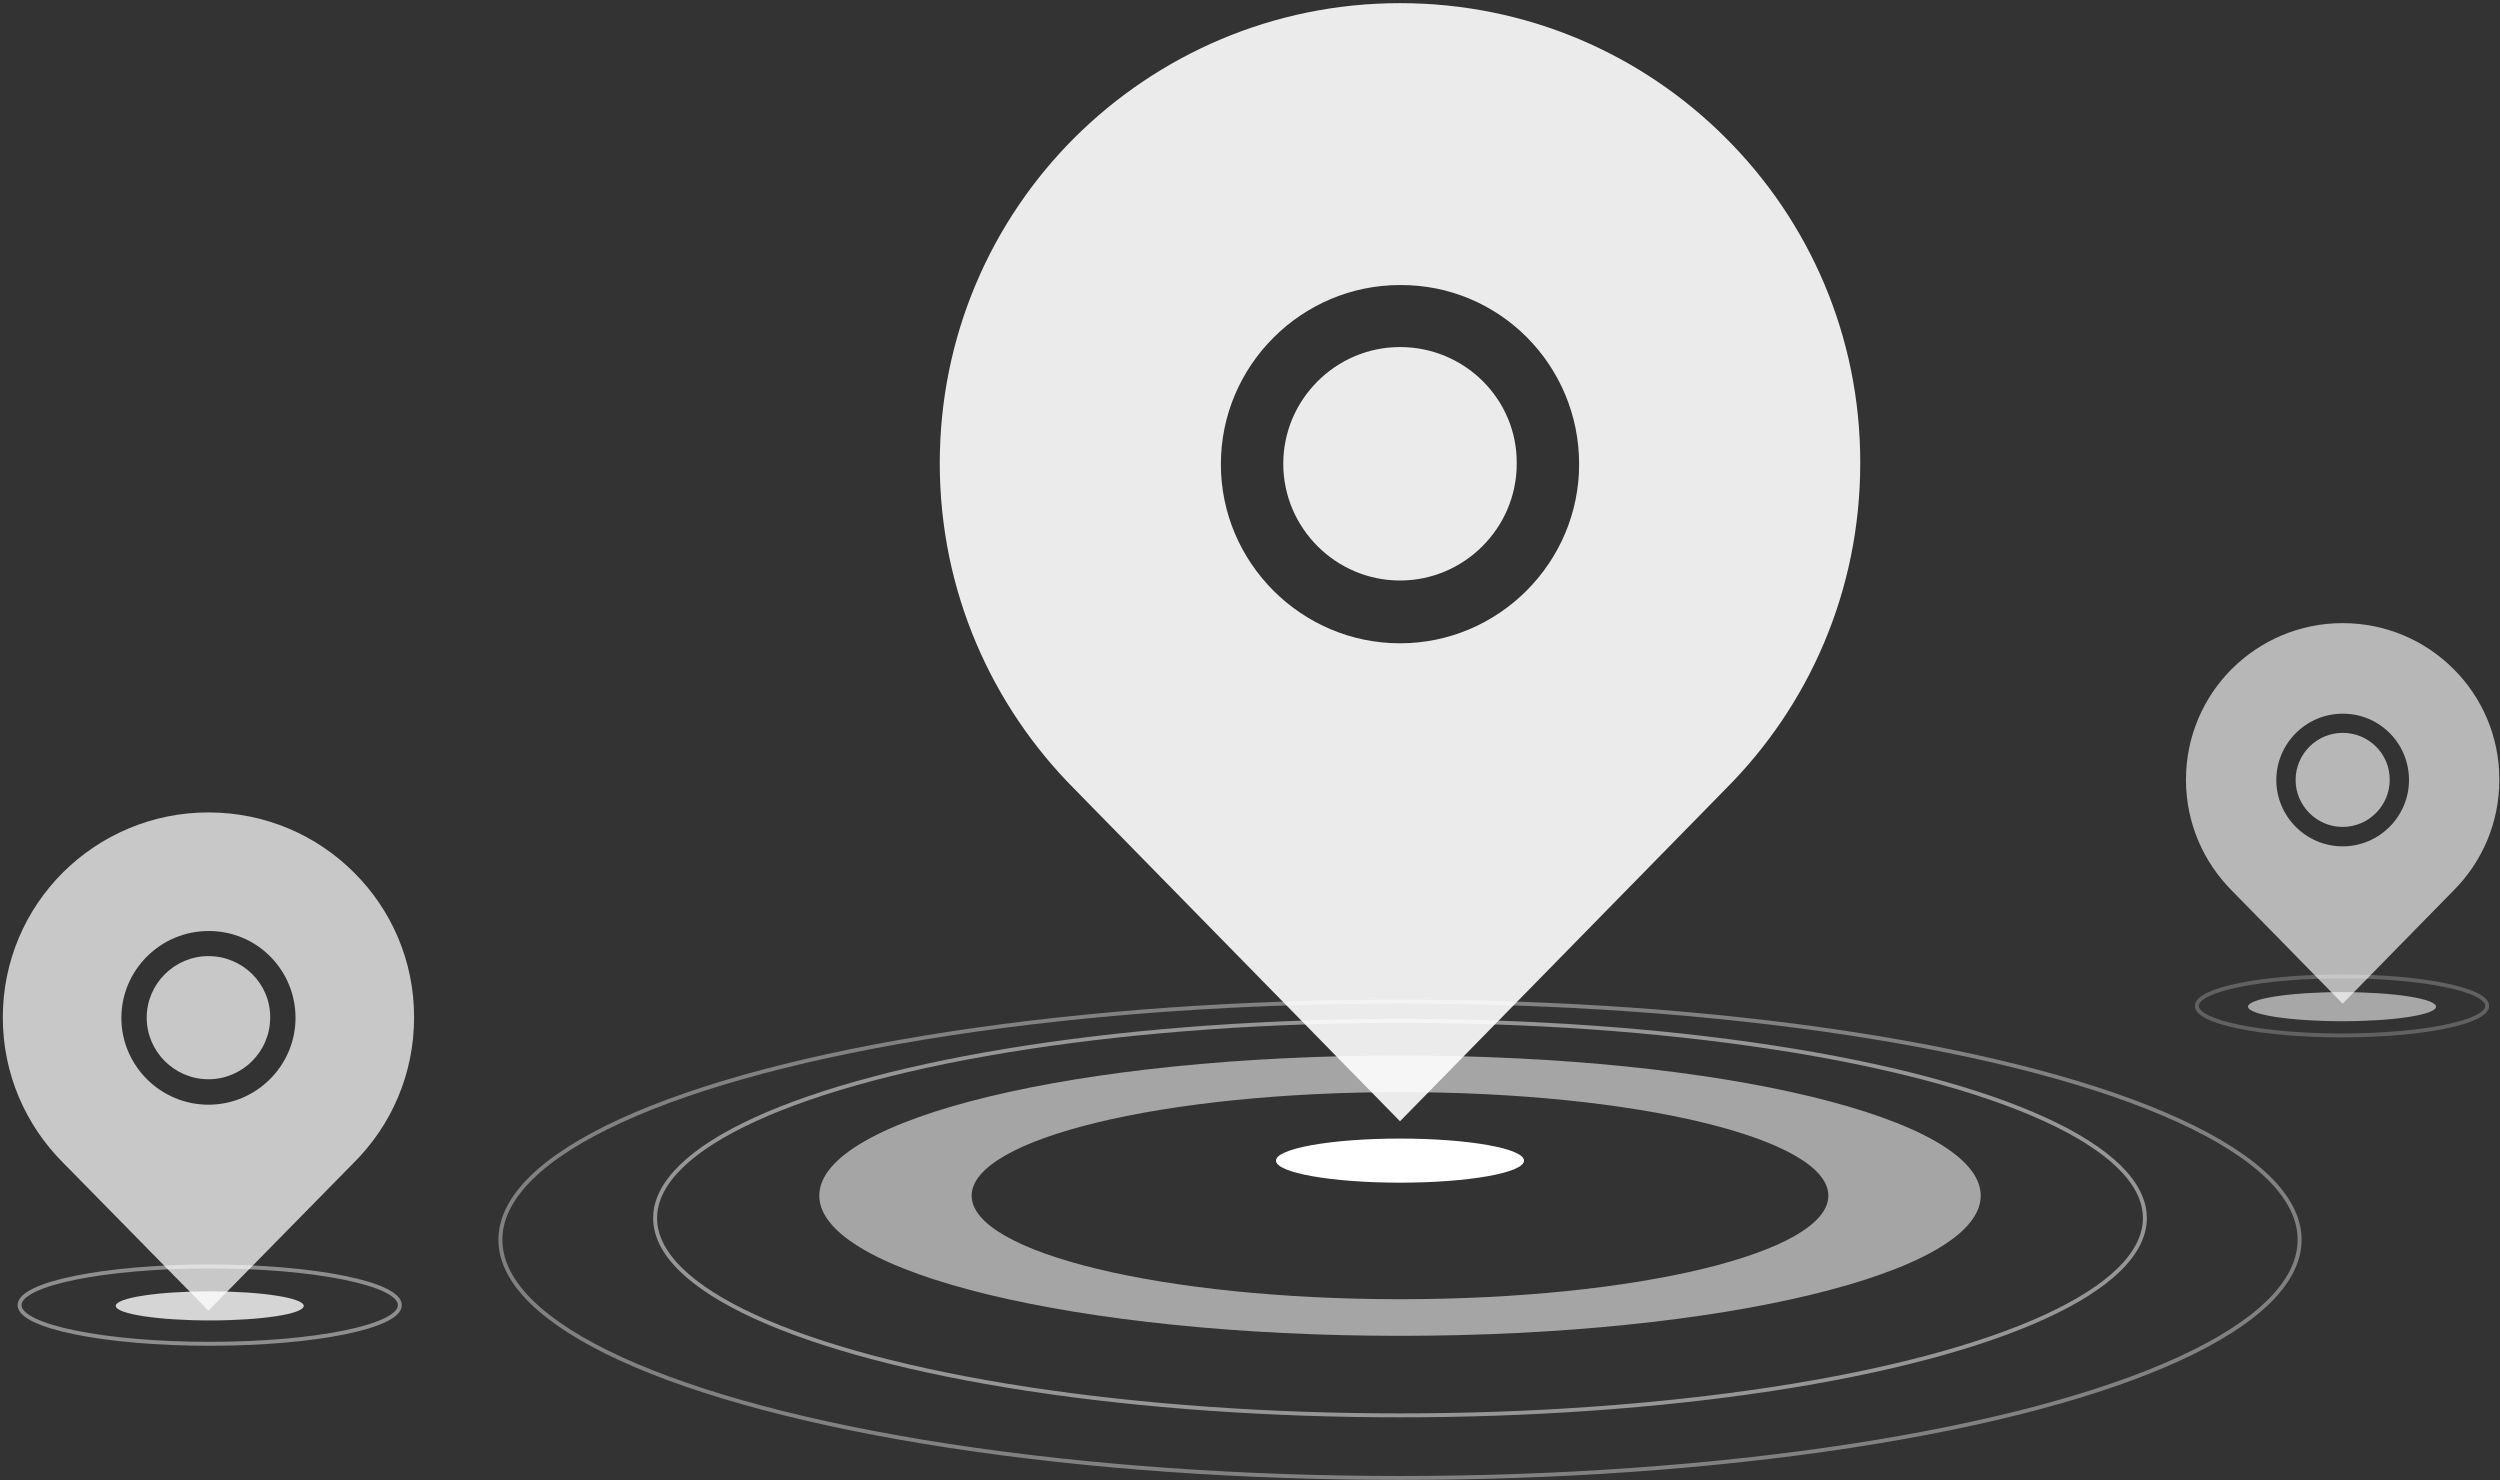 <?xml version="1.0" encoding="UTF-8"?>
<svg width="635px" height="376px" viewBox="0 0 635 376" version="1.1" xmlns="http://www.w3.org/2000/svg" xmlns:xlink="http://www.w3.org/1999/xlink">
    <rect x="0" y="0" width="635" height="376" fill="#333333" stroke="none"/>
    <!-- Generator: sketchtool 42 (36781) - http://www.bohemiancoding.com/sketch -->
    <title>6C952277-DDB2-4B02-937B-FE0660157583</title>
    <desc>Created with sketchtool.</desc>
    <defs></defs>
    <g id="Page-1" stroke="none" stroke-width="1" fill="none" fill-rule="evenodd">
        <g id="解决方案_移动-APP" transform="translate(-705, -201)">
            <g id="Header">
                <g id="banner_app" transform="translate(705, 201)">
                    <path d="M53.268,321.675 C26.584,321.675 4.968,326.07 4.968,331.5 C4.968,336.93 26.584,341.325 53.268,341.325 C79.952,341.325 101.568,336.93 101.568,331.5 C101.568,326.07 79.952,321.675 53.268,321.675 Z" id="Shape-Copy" stroke="#FFFFFF" opacity="0.448"></path>
                    <path d="M594.868,248 C574.5,248 558,251.355 558,255.5 C558,259.645 574.5,263 594.868,263 C615.237,263 631.737,259.645 631.737,255.5 C631.737,251.355 615.237,248 594.868,248 Z" id="Shape-Copy-2" stroke="#FFFFFF" opacity="0.224"></path>
                    <path d="M53.275,335.391 C40.107,335.391 29.4,333.728 29.4,331.695 C29.4,329.663 40.073,328 53.275,328 C66.443,328 77.15,329.663 77.15,331.695 C77.15,333.754 66.477,335.391 53.275,335.391 Z" id="Path" fill="#FFFFFF" opacity="0.79"></path>
                    <path d="M594.875,259.391 C581.707,259.391 571,257.728 571,255.695 C571,253.663 581.673,252 594.875,252 C608.043,252 618.75,253.663 618.75,255.695 C618.75,257.754 608.077,259.391 594.875,259.391 Z" id="Path-Copy" fill="#FFFFFF" opacity="0.568"></path>
                    <ellipse id="Oval" fill="#FFFFFF" cx="355.6" cy="294.8" rx="31.5" ry="5.6"></ellipse>
                    <path d="M355.6,268.1 C274.1,268.1 208.1,284 208.1,303.7 C208.1,323.4 274.1,339.3 355.6,339.3 C437.1,339.3 503.1,323.4 503.1,303.7 C503.1,284 437.1,268.1 355.6,268.1 Z M355.6,330 C295.5,330 246.8,318.2 246.8,303.7 C246.8,289.2 295.5,277.4 355.6,277.4 C415.7,277.4 464.4,289.2 464.4,303.7 C464.4,318.2 415.7,330 355.6,330 Z" id="Shape" fill="#FFFFFF" opacity="0.56"></path>
                    <ellipse id="Oval" stroke="#FFFFFF" opacity="0.485" cx="355.6" cy="309.4" rx="189.2" ry="50.1"></ellipse>
                    <ellipse id="Oval" stroke="#FFFFFF" opacity="0.384" cx="355.6" cy="314.9" rx="228.5" ry="60.5"></ellipse>
                    <g id="Group" opacity="0.9" transform="translate(238, 0)" fill="#FFFFFF">
                        <path d="M200.3,35 C179.1,13.8 149.9,0.8 117.6,0.8 C85.3,0.8 56.1,13.9 34.9,35 C13.7,56.2 0.7,85.4 0.7,117.7 C0.7,150 13.8,179.2 34.9,200.4 L117.6,284.8 L117.6,284.8 L200.3,200.4 C221.5,179.2 234.5,150 234.5,117.7 C234.6,85.4 221.5,56.1 200.3,35 Z M163.1,117.9 C163.1,142.933 142.633,163.4 117.6,163.4 C92.567,163.4 72.1,142.933 72.1,117.9 C72.1,92.868 92.567,72.401 117.6,72.401 L117.6,72.401 C142.79,72.243 163.1,92.71 163.1,117.9 L163.1,117.9 Z" id="Shape"></path>
                        <path d="M117.6,88.151 L117.6,88.151 C101.293,88.151 87.95,101.493 87.95,117.8 C87.95,134.107 101.293,147.449 117.6,147.449 C133.907,147.449 147.249,134.107 147.249,117.8 L147.249,117.8 C147.434,101.493 134.092,88.151 117.6,88.151 Z" id="Shape"></path>
                    </g>
                    <g id="Group-Copy" opacity="0.728" transform="translate(0.4, 206)" fill="#FFFFFF">
                        <path d="M89.496,15.596 C80.023,6.149 66.977,0.356 52.545,0.356 C38.113,0.356 25.066,6.194 15.594,15.596 C6.121,25.044 0.313,38.055 0.313,52.449 C0.313,66.842 6.166,79.854 15.594,89.301 L52.545,126.911 L52.545,126.911 L89.496,89.301 C98.968,79.854 104.777,66.842 104.777,52.449 C104.821,38.055 98.968,24.999 89.496,15.596 Z M74.661,52.538 C74.661,64.674 64.713,74.596 52.545,74.596 C40.377,74.596 30.428,64.674 30.428,52.538 C30.428,40.402 40.377,30.48 52.545,30.48 L52.545,30.48 C64.789,30.404 74.661,40.326 74.661,52.538 L74.661,52.538 Z" id="Shape"></path>
                        <path d="M52.544,36.852 L52.544,36.852 C43.919,36.852 36.861,43.891 36.861,52.493 C36.861,61.096 43.919,68.134 52.544,68.134 C61.17,68.134 68.227,61.096 68.227,52.493 L68.227,52.493 C68.325,43.891 61.268,36.852 52.544,36.852 Z" id="Shape"></path>
                    </g>
                    <g id="Group-Copy-2" opacity="0.648" transform="translate(555, 158)" fill="#FFFFFF">
                        <path d="M68.187,11.912 C60.97,4.697 51.03,0.272 40.034,0.272 C29.038,0.272 19.098,4.731 11.881,11.912 C4.664,19.128 0.238,29.066 0.238,40.059 C0.238,51.053 4.698,60.991 11.881,68.206 L40.034,96.932 L40.034,96.932 L68.187,68.206 C75.404,60.991 79.83,51.053 79.83,40.059 C79.864,29.066 75.404,19.094 68.187,11.912 Z M56.885,40.127 C56.885,49.396 49.305,56.975 40.034,56.975 C30.763,56.975 23.183,49.396 23.183,40.127 C23.183,30.859 30.763,23.28 40.034,23.28 L40.034,23.28 C49.363,23.222 56.885,30.8 56.885,40.127 L56.885,40.127 Z" id="Shape"></path>
                        <path d="M40.034,28.147 L40.034,28.147 C33.462,28.147 28.085,33.523 28.085,40.093 C28.085,46.664 33.462,52.04 40.034,52.04 C46.606,52.04 51.983,46.664 51.983,40.093 L51.983,40.093 C52.057,33.523 46.68,28.147 40.034,28.147 Z" id="Shape"></path>
                    </g>
                    <path d="M438.3,198.4 C439.7,197 441,195.6 442.3,194.2" id="Shape" fill="#FFFFFF"></path>
                </g>
            </g>
        </g>
    </g>
</svg>